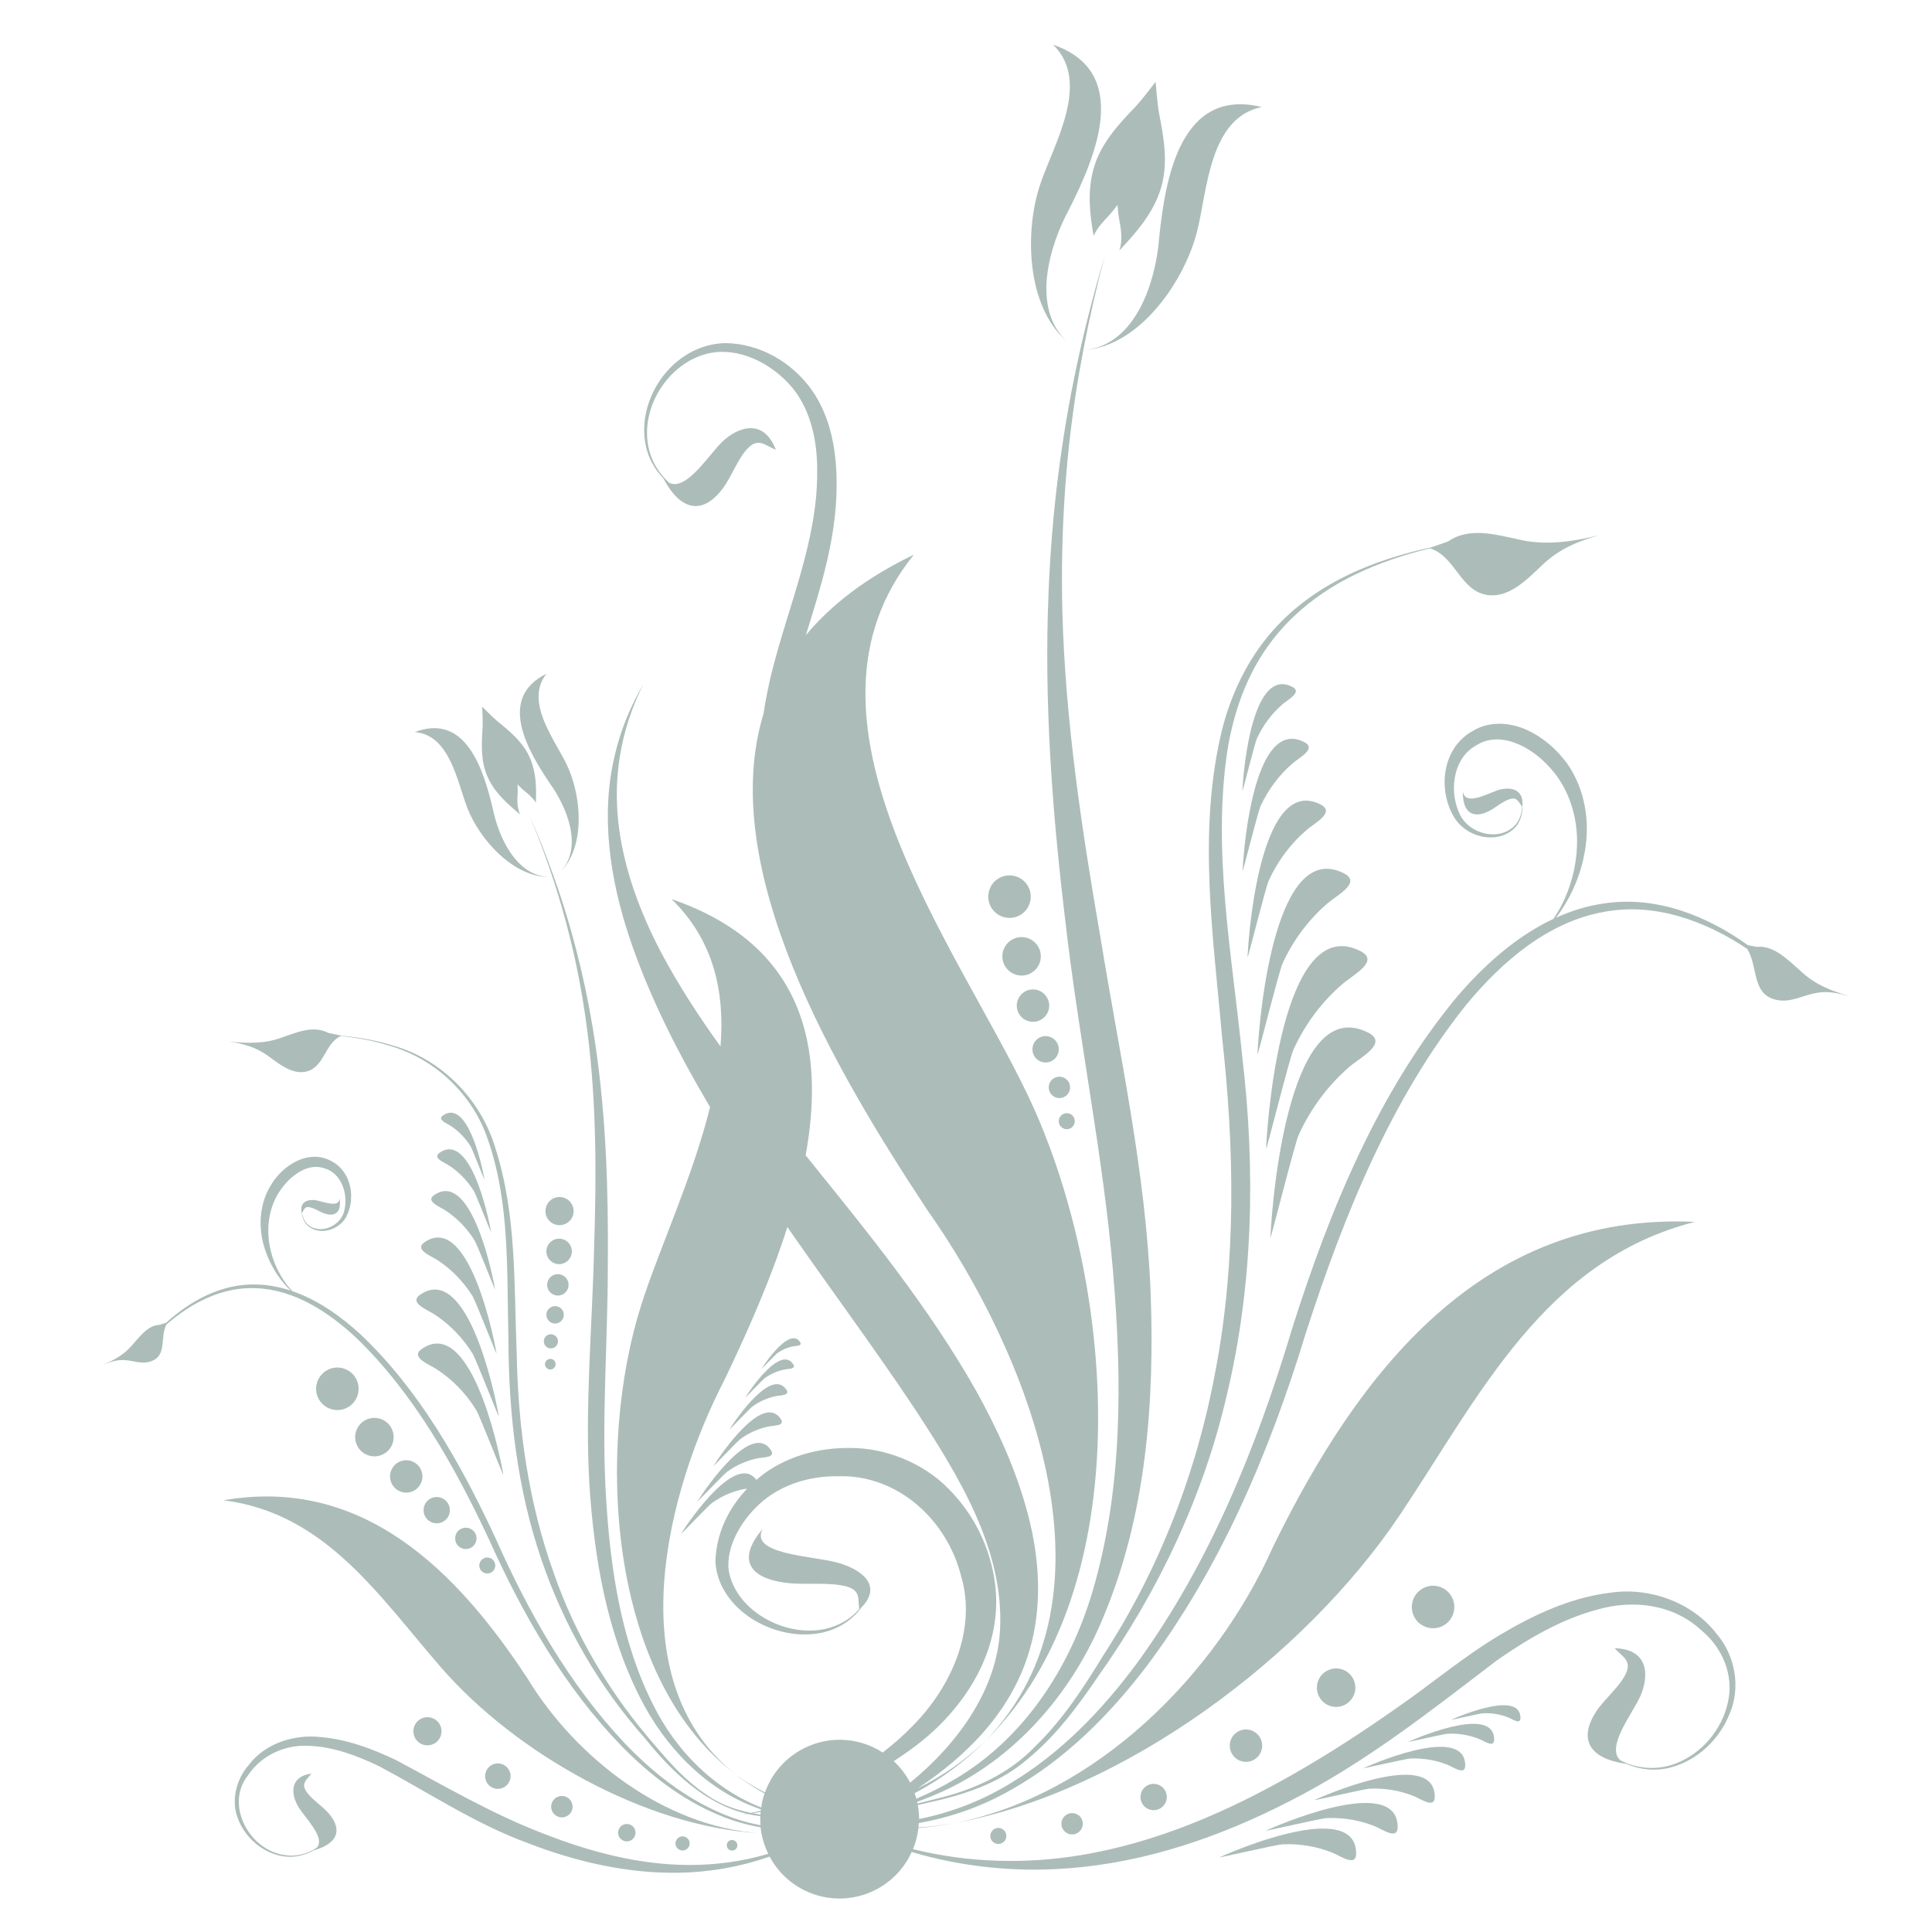 <?xml version="1.0" encoding="utf-8"?>
<!-- Generator: Adobe Illustrator 16.0.3, SVG Export Plug-In . SVG Version: 6.00 Build 0)  -->
<!DOCTYPE svg PUBLIC "-//W3C//DTD SVG 1.1//EN" "http://www.w3.org/Graphics/SVG/1.1/DTD/svg11.dtd">
<svg version="1.1" id="Layer_1" xmlns="http://www.w3.org/2000/svg" xmlns:xlink="http://www.w3.org/1999/xlink" x="0px" y="0px"
	 width="120px" height="120px" viewBox="0 0 120 120" enable-background="new 0 0 120 120" xml:space="preserve">
<g opacity="0.5">
	<path fill="#597A74" d="M86.958,94.082c4.946-7.387,8.946-15.798,18.315-18.19c-13.279-0.612-20.914,9.354-26.212,20.203
		c-3.556,7.964-10.974,15.38-19.738,17.134C69.855,111.293,81.063,102.885,86.958,94.082z"/>
	<path fill="#597A74" d="M63.881,68.114c-4.461-9.412-15.391-23.451-7.117-33.663c-2.951,1.419-5.141,3.109-6.712,5.003
		c0.914-2.942,1.883-5.959,1.911-9.188c0.021-2.055-0.291-4.256-1.537-6.037c-1.245-1.747-3.247-2.9-5.386-2.918
		c-3.22,0.078-5.55,3.432-4.929,6.368c0.155,0.776,0.557,1.472,1.094,2.037c1.066,2.025,2.429,2.276,3.661,0.657
		c0.628-0.821,0.998-2.043,1.728-2.665c0.585-0.481,1.021,0.003,1.594,0.227c-0.772-2.016-2.395-1.392-3.324-0.496
		c-0.86,0.821-2.23,3.082-3.306,2.545c-0.592-0.547-1.039-1.243-1.237-2.02c-0.691-2.73,1.398-5.744,4.063-6.082
		c1.852-0.218,3.716,0.854,4.862,2.237c1.153,1.449,1.536,3.366,1.51,5.245c0.008,4.232-1.766,8.184-2.842,12.47
		c-0.191,0.815-0.364,1.643-0.489,2.485c-2.933,9.636,4.391,22.077,10.186,30.858c6.105,8.645,12.39,23.845,3.617,32.925
		C70.954,98.544,69.211,79.35,63.881,68.114z"/>
	<path fill="#597A74" d="M83.404,61.102c0.65-0.557,2.317-1.408,1.093-2.029c-4.575-2.318-5.711,9.141-5.86,12.294
		c0.055-0.005,1.454-5.633,1.703-6.174C81.071,63.586,82.138,62.182,83.404,61.102z"/>
	<path fill="#597A74" d="M83.846,66.234c0.676-0.57,2.401-1.454,1.132-2.097c-4.74-2.404-5.916,9.473-6.072,12.739
		c0.054-0.006,1.506-5.836,1.763-6.397C81.43,68.813,82.535,67.357,83.846,66.234z"/>
	<path fill="#597A74" d="M82.469,56.094c0.595-0.504,2.12-1.284,1.001-1.852c-4.188-2.124-5.23,8.367-5.368,11.255
		c0.051-0.007,1.332-5.159,1.561-5.656C80.333,58.37,81.311,57.086,82.469,56.094z"/>
	<path fill="#597A74" d="M81.176,51.534c0.499-0.428,1.789-1.087,0.842-1.568c-3.536-1.792-4.418,7.07-4.533,9.511
		c0.041-0.006,1.126-4.358,1.316-4.776C79.369,53.457,80.192,52.37,81.176,51.534z"/>
	<path fill="#597A74" d="M80.291,47.409c0.424-0.362,1.512-0.917,0.711-1.32c-2.987-1.515-3.727,5.965-3.823,8.025
		c0.033-0.002,0.95-3.677,1.111-4.032C78.769,49.034,79.467,48.117,80.291,47.409z"/>
	<path fill="#597A74" d="M79.683,43.723c0.341-0.29,1.218-0.737,0.573-1.066c-2.407-1.222-3.008,4.814-3.089,6.475
		c0.03-0.005,0.771-2.966,0.898-3.252C78.452,45.034,79.013,44.293,79.683,43.723z"/>
	<path fill="#597A74" d="M67.43,21.736c3.43-0.305,6.165-4.332,6.927-7.378c0.637-2.551,0.756-7.04,4.005-7.709
		c-5.018-1.225-5.974,4.376-6.361,8.083C71.807,17.399,70.597,21.372,67.43,21.736z"/>
	<path fill="#597A74" d="M67.926,14.651c0.221-0.493,0.598-0.896,0.962-1.275c0.179-0.188,0.52-0.648,0.525-0.648
		c0,0,0.04,0.57,0.089,0.827c0.12,0.63,0.242,1.296,0.043,1.944c-0.01,0.021-0.018,0.045-0.024,0.066
		c1.052-1.129,2.091-2.288,2.575-3.835c0.483-1.556,0.197-3.154-0.1-4.666c-0.118-0.615-0.217-1.986-0.217-1.986
		c-0.006,0-0.825,1.099-1.258,1.553c-1.066,1.111-2.172,2.3-2.604,3.871C67.531,11.906,67.687,13.286,67.926,14.651z"/>
	<path fill="#597A74" d="M66.453,21.378c-0.081-0.063-0.155-0.137-0.229-0.206C66.295,21.243,66.372,21.312,66.453,21.378z"/>
	<path fill="#597A74" d="M66.224,21.172c-2.163-2.073-1.064-5.888,0.173-8.157c1.679-3.328,3.9-8.555-0.985-10.239
		c2.377,2.321,0.048,6.162-0.795,8.65C63.636,14.311,63.732,18.967,66.224,21.172z"/>
	<circle fill="#597A74" cx="63.453" cy="59.399" r="1.194"/>
	<path fill="#597A74" d="M63.419,56.802c0.612-0.397,0.785-1.216,0.391-1.828c-0.397-0.61-1.213-0.786-1.824-0.392
		c-0.613,0.397-0.786,1.216-0.392,1.828S62.806,57.197,63.419,56.802z"/>
	<path fill="#597A74" d="M63.613,61.617c-0.467,0.301-0.599,0.926-0.296,1.393c0.301,0.466,0.923,0.597,1.392,0.295
		c0.466-0.302,0.601-0.922,0.295-1.389C64.706,61.449,64.081,61.315,63.613,61.617z"/>
	<path fill="#597A74" d="M64.5,64.487c-0.38,0.245-0.487,0.753-0.242,1.133c0.245,0.379,0.753,0.486,1.129,0.242
		c0.383-0.245,0.49-0.754,0.245-1.133C65.387,64.353,64.879,64.242,64.5,64.487z"/>
	<path fill="#597A74" d="M65.441,66.981c-0.309,0.2-0.397,0.612-0.198,0.921c0.2,0.307,0.609,0.396,0.92,0.196
		c0.305-0.2,0.395-0.609,0.197-0.92C66.157,66.871,65.748,66.784,65.441,66.981z"/>
	<circle fill="#597A74" cx="66.259" cy="69.639" r="0.498"/>
	<circle fill="#597A74" cx="23.255" cy="89.262" r="1.195"/>
	<path fill="#597A74" d="M21.635,85.13c-0.624-0.376-1.434-0.177-1.81,0.448c-0.377,0.624-0.18,1.437,0.448,1.813
		c0.621,0.377,1.434,0.177,1.81-0.448C22.459,86.315,22.263,85.506,21.635,85.13z"/>
	<path fill="#597A74" d="M24.711,92.564c0.479,0.287,1.097,0.135,1.383-0.34c0.287-0.476,0.135-1.094-0.343-1.381
		c-0.475-0.289-1.094-0.134-1.38,0.34C24.084,91.659,24.239,92.278,24.711,92.564z"/>
	<circle fill="#597A74" cx="27.125" cy="93.799" r="0.816"/>
	<path fill="#597A74" d="M29.502,95.896c0.191-0.317,0.09-0.724-0.227-0.915c-0.311-0.188-0.724-0.086-0.911,0.228
		c-0.188,0.313-0.087,0.723,0.224,0.911C28.905,96.311,29.312,96.209,29.502,95.896z"/>
	<circle fill="#597A74" cx="30.266" cy="97.236" r="0.497"/>
	<path fill="#597A74" d="M82.34,103.822c-0.556,0.358-0.711,1.099-0.352,1.651c0.358,0.557,1.096,0.714,1.648,0.353
		c0.557-0.355,0.714-1.097,0.355-1.652C83.634,103.621,82.896,103.463,82.34,103.822z"/>
	<path fill="#597A74" d="M88.297,98.705c-0.616,0.395-0.789,1.213-0.395,1.826c0.397,0.611,1.213,0.785,1.828,0.391
		c0.609-0.397,0.788-1.213,0.388-1.828C89.724,98.484,88.906,98.308,88.297,98.705z"/>
	<path fill="#597A74" d="M76.842,107.582c-0.466,0.303-0.601,0.924-0.295,1.39c0.298,0.469,0.922,0.6,1.389,0.299
		c0.466-0.303,0.6-0.923,0.298-1.389C77.933,107.412,77.311,107.281,76.842,107.582z"/>
	<path fill="#597A74" d="M71.211,110.928c-0.379,0.245-0.489,0.753-0.241,1.132c0.244,0.38,0.749,0.487,1.132,0.242
		c0.376-0.245,0.484-0.752,0.238-1.132C72.096,110.794,71.588,110.684,71.211,110.928z"/>
	<path fill="#597A74" d="M66.229,112.72c-0.309,0.197-0.395,0.61-0.197,0.917c0.199,0.308,0.609,0.397,0.92,0.197
		c0.304-0.2,0.395-0.609,0.196-0.92C66.949,112.609,66.537,112.521,66.229,112.72z"/>
	<circle fill="#597A74" cx="62.007" cy="114.034" r="0.498"/>
	<path fill="#597A74" d="M78.618,113.708c0.021,0.027,3.418-0.765,3.776-0.782c1.063-0.048,2.105,0.141,3.034,0.52
		c0.472,0.198,1.386,0.858,1.383,0.03C86.797,110.391,80.351,112.923,78.618,113.708z"/>
	<path fill="#597A74" d="M75.742,115.363c0.021,0.03,3.54-0.792,3.91-0.81c1.103-0.051,2.186,0.144,3.146,0.537
		c0.492,0.204,1.437,0.889,1.434,0.03C84.217,111.925,77.538,114.551,75.742,115.363z"/>
	<path fill="#597A74" d="M81.618,111.813c0.018,0.026,3.126-0.7,3.452-0.715c0.975-0.044,1.93,0.126,2.778,0.476
		c0.436,0.179,1.271,0.782,1.267,0.027C89.103,108.774,83.2,111.095,81.618,111.813z"/>
	<path fill="#597A74" d="M84.67,109.831c0.018,0.022,2.646-0.591,2.922-0.606c0.82-0.035,1.63,0.107,2.348,0.404
		c0.364,0.151,1.072,0.66,1.068,0.021C90.997,107.263,86.012,109.225,84.67,109.831z"/>
	<path fill="#597A74" d="M87.46,108.195c0.012,0.018,2.229-0.499,2.462-0.509c0.695-0.033,1.376,0.091,1.982,0.338
		c0.311,0.128,0.905,0.559,0.901,0.019C92.801,106.03,88.59,107.684,87.46,108.195z"/>
	<path fill="#597A74" d="M90.124,106.823c0.012,0.016,1.798-0.4,1.989-0.408c0.56-0.027,1.109,0.071,1.596,0.271
		c0.25,0.105,0.734,0.452,0.729,0.016C94.431,105.076,91.038,106.412,90.124,106.823z"/>
	<path fill="#597A74" d="M111.771,60.249c-0.689-0.611-1.634-1.56-2.641-1.437l-0.564-0.104c-2.515-1.804-5.657-3.094-8.957-2.592
		c-1.037,0.149-2.029,0.462-2.967,0.887c0.102-0.134,0.203-0.269,0.299-0.409c0.732-1.09,1.26-2.335,1.487-3.659
		c0.341-1.84,0.048-3.892-1.099-5.523c-0.64-0.869-1.47-1.604-2.482-2.067c-0.989-0.462-2.298-0.588-3.319,0.027
		c-2,1.061-2.209,3.704-1.238,5.338c0.726,1.278,2.596,1.756,3.7,0.803c0.415-0.364,0.592-0.926,0.573-1.451
		c0-0.012-0.003-0.027-0.003-0.039c0.08-1.045-0.791-1.15-1.431-0.971c-0.681,0.191-2.127,1.07-2.27,0.096
		c-0.023,1.249,0.55,1.723,1.541,1.27c0.496-0.228,0.974-0.702,1.467-0.81c0.382-0.075,0.469,0.239,0.672,0.484
		c0,0.024,0,0.044-0.003,0.063c-0.015,0.445-0.2,0.878-0.511,1.18c-0.968,0.902-2.61,0.463-3.244-0.556
		c-0.849-1.466-0.556-3.644,0.845-4.441c1.509-1.021,3.478,0.018,4.675,1.376c1.147,1.264,1.715,3.05,1.649,4.845
		c-0.051,1.318-0.406,2.644-1.046,3.835c-0.131,0.23-0.269,0.458-0.418,0.678c-2.336,1.099-4.363,2.926-6.045,4.907
		c-4.785,5.797-7.809,13.031-10.191,20.56c-2.229,7.445-5.145,14.555-9.535,20.633c-2.204,3.005-4.832,5.74-8.034,7.641
		c-1.717,1.042-3.62,1.774-5.594,2.168c0-0.296-0.03-0.586-0.081-0.869c0.221-0.048,0.441-0.099,0.66-0.149
		c2.2-0.478,4.45-1.203,6.191-2.733c1.774-1.457,3.139-3.324,4.412-5.196c3.67-5.188,6.467-11.082,7.918-17.33
		c1.654-6.86,1.798-14.048,0.979-21.004c-0.636-6.41-1.888-12.823-0.92-19.152c0.382-2.294,1.159-4.552,2.533-6.449
		c1.354-1.902,3.264-3.381,5.383-4.409c1.48-0.714,3.052-1.243,4.656-1.631c1.562,0.478,1.878,2.625,3.536,2.894
		c1.329,0.215,2.446-0.908,3.384-1.807c1.088-1.046,2.234-1.521,3.608-1.906c-1.723,0.421-3.429,0.663-5.074,0.254
		c-1.306-0.266-2.993-0.792-4.328,0.137c-0.347,0.12-0.693,0.242-1.039,0.364c-1.476,0.32-2.934,0.744-4.331,1.335
		c-2.091,0.878-4.057,2.157-5.567,3.896c-1.516,1.732-2.537,3.871-3.102,6.093c-1.537,6.318-0.546,12.796-0.003,19.072
		c0.771,6.923,0.894,13.886-0.397,20.708c-1.152,6.284-3.482,12.35-6.995,17.747c-1.228,2.014-2.526,3.996-4.217,5.631
		c-1.637,1.715-3.845,2.706-6.142,3.25c-0.388,0.102-0.776,0.196-1.165,0.29c-0.005-0.033-0.018-0.066-0.024-0.099
		c0.677-0.252,1.345-0.526,1.996-0.84c4.364-2.145,7.724-6.123,9.576-10.646c2.671-6.359,3.184-13.359,2.934-20.135
		c-0.299-7.523-1.937-14.794-3.113-22.049c-1.161-6.703-2.183-13.423-2.368-20.218c-0.131-4.982,0.2-9.985,1.049-14.917
		c0.331-1.914,0.734-3.817,1.197-5.708c0.176-0.681,0.418-1.63,0.415-1.61c-0.057,0.207-0.358,1.23-0.556,1.933
		c-0.43,1.588-0.833,3.184-1.174,4.794c-1.013,4.698-1.604,9.489-1.792,14.307c-0.284,6.75,0.224,13.521,1.024,20.215
		c0.834,7.377,2.359,14.638,2.979,21.894c0.567,6.688,0.624,13.533-1.288,19.968c-1.395,4.674-4.227,9.076-8.554,11.615
		c-0.759,0.454-1.554,0.851-2.372,1.201c-0.032-0.116-0.065-0.23-0.107-0.344c1.696-0.891,3.256-2.073,4.418-3.273
		c-1.252,1.227-2.686,2.21-4.23,2.975c3.003-1.986,5.816-4.74,6.939-8.545c0.83-2.77,0.63-5.78-0.093-8.492
		c-0.72-2.739-1.891-5.271-3.212-7.658c-2.968-5.239-6.689-9.783-10.316-14.287c-0.092-0.112-0.186-0.227-0.274-0.341
		c1.225-6.737-0.122-13.09-8.333-15.914c2.629,2.557,3.321,5.762,3.044,9.153c-1.345-1.861-2.593-3.782-3.672-5.804
		c-1.786-3.396-3.047-7.208-2.714-11.118c0.128-1.505,0.492-3.002,1.068-4.415c0.206-0.514,0.547-1.204,0.541-1.192
		c-0.081,0.146-0.502,0.878-0.735,1.407c-0.555,1.174-0.952,2.425-1.2,3.713c-0.723,3.781,0.003,7.73,1.297,11.342
		c1.235,3.453,2.914,6.705,4.767,9.836c-1.088,4.396-3.175,8.822-4.287,12.329c-2.754,8.688-2.171,22.88,5.738,29.009
		c-7.175-5.86-4.113-17.532-0.556-24.396c1.356-2.829,2.835-6.123,3.907-9.493c2.626,3.79,5.353,7.45,7.831,11.169
		c2.832,4.295,5.644,8.885,5.377,13.858c-0.186,3.644-2.558,7.011-5.562,9.466c-0.007,0.006-0.012,0.009-0.021,0.015
		c-0.26-0.499-0.607-0.949-1.019-1.335c0.469-0.302,0.931-0.618,1.379-0.962c2.928-2.204,5.461-5.902,4.911-10.087
		c-0.289-2.205-1.303-4.286-2.895-5.875c-1.553-1.595-3.904-2.527-6.057-2.527c-2.017-0.035-4.104,0.535-5.685,1.825
		c-0.063,0.052-0.12,0.103-0.18,0.156c-1.23-1.658-3.99,2.252-4.698,3.372c0.021,0.008,1.718-1.777,1.924-1.925
		c0.605-0.441,1.296-0.737,1.992-0.872c0.06-0.008,0.131-0.018,0.202-0.025c-1.148,1.208-1.91,2.756-1.967,4.474
		c0.044,1.553,1.065,2.829,2.229,3.581c1.189,0.762,2.621,1.133,4.004,0.952c1.072-0.13,2.091-0.675,2.748-1.514
		c0.029-0.039,0.062-0.084,0.095-0.126c1.398-1.445-0.173-2.445-1.618-2.808c-1.551-0.388-5.4-0.51-4.511-2.075
		c-1.547,1.801-1.003,3.056,1.458,3.363c1.229,0.151,2.724-0.078,3.808,0.248c0.84,0.266,0.618,0.82,0.72,1.38
		c-0.038,0.044-0.076,0.087-0.119,0.125c-0.604,0.651-1.445,1.04-2.306,1.168c-2.5,0.346-5.305-1.347-5.688-3.719
		c-0.17-1.57,0.92-3.285,2.145-4.298c1.291-1.066,2.963-1.538,4.605-1.526c3.734-0.132,6.811,2.694,7.695,6.221
		c0.947,3.206-0.515,6.77-3.029,9.302c-0.567,0.589-1.194,1.133-1.849,1.638c-0.367-0.236-0.771-0.434-1.21-0.568
		c-2.532-0.789-5.215,0.573-6.099,3.047c-0.688-0.341-1.348-0.746-1.966-1.228c0.562,0.46,1.225,0.901,1.941,1.291
		c-0.011,0.044-0.033,0.086-0.048,0.133c-0.077,0.246-0.125,0.491-0.161,0.738c-0.003-0.003-0.006-0.003-0.006-0.003
		c-2.96-1.158-5.287-3.542-6.686-6.335c-1.994-3.931-2.661-8.379-2.938-12.757c-0.31-4.839,0.102-9.723,0.102-14.63
		c0.037-4.525-0.102-9.074-0.758-13.561c-0.481-3.291-1.243-6.538-2.304-9.684c-0.415-1.221-0.869-2.428-1.361-3.617
		c-0.183-0.43-0.439-1.024-0.434-1.012c0.054,0.131,0.319,0.786,0.496,1.233c0.389,1.019,0.758,2.04,1.087,3.077
		c0.968,3.022,1.646,6.129,2.028,9.271c0.547,4.403,0.541,8.845,0.392,13.274c-0.107,4.878-0.58,9.764-0.288,14.708
		c0.293,4.528,1.07,9.137,3.155,13.234c1.511,2.98,3.969,5.597,7.12,6.78c0.126,0.051,0.251,0.095,0.377,0.141
		c-0.006,0.026-0.013,0.054-0.013,0.081c-0.083,0.018-0.167,0.041-0.25,0.062c-0.126,0.027-0.239,0.054-0.347,0.075
		c-0.974-0.2-1.918-0.528-2.73-1.104c-1.254-0.819-2.27-1.938-3.231-3.08c-2.764-3.16-4.943-6.798-6.311-10.753
		c-1.554-4.334-2.195-8.934-2.286-13.54c-0.176-4.234,0.01-8.602-1.302-12.736c-0.882-3.059-3.34-5.594-6.392-6.451
		c-1.04-0.326-2.115-0.505-3.196-0.612h0.003c-0.269-0.057-0.535-0.113-0.808-0.17c-0.952-0.499-2.016-0.013-2.852,0.269
		c-1.046,0.409-2.187,0.392-3.352,0.261c0.933,0.137,1.727,0.354,2.527,0.949c0.69,0.514,1.518,1.155,2.371,0.902
		c1.07-0.317,1.096-1.754,2.086-2.195c0.967,0.122,1.935,0.268,2.86,0.567c2.915,0.775,5.312,3.031,6.261,5.862
		c1.384,3.961,1.172,8.244,1.279,12.424c0.014,4.623,0.546,9.321,2.068,13.724c1.384,4.068,3.57,7.858,6.414,11.052
		c1.637,2.04,3.73,4.081,6.337,4.687c-0.196,0.039-0.311,0.06-0.283,0.057c0.026-0.006,0.153-0.021,0.332-0.045
		c0.254,0.058,0.514,0.104,0.776,0.132c-0.006,0.191-0.006,0.379,0.013,0.564c-0.86-0.161-1.703-0.419-2.504-0.771
		c-2.27-0.977-4.238-2.551-5.947-4.338c-3.413-3.622-5.935-8.049-8.025-12.756c-2.198-4.735-4.776-9.227-8.375-12.629
		c-1.23-1.129-2.658-2.139-4.227-2.677c-0.128-0.14-0.254-0.28-0.367-0.433c-0.509-0.69-0.866-1.481-1.024-2.306
		c-0.233-1.146-0.075-2.356,0.505-3.31c0.615-1.016,1.763-1.96,2.861-1.586c1.063,0.283,1.553,1.633,1.222,2.738
		c-0.236,0.795-1.291,1.335-2.078,0.879c-0.29-0.174-0.464-0.496-0.518-0.831c0.113-0.179,0.144-0.392,0.4-0.373
		c0.334,0.029,0.688,0.302,1.029,0.409c0.69,0.212,1.025-0.146,0.906-0.962c-0.013,0.651-1.034,0.194-1.5,0.126
		c-0.436-0.066-1.006,0.077-0.854,0.772c0.003,0.024,0.006,0.049,0.006,0.069c0.035,0.296,0.179,0.582,0.412,0.78
		c0.723,0.582,1.872,0.232,2.336-0.564c0.585-1.103,0.395-2.767-0.879-3.469c-1.464-0.826-3.085,0.29-3.764,1.437
		c-0.722,1.133-0.813,2.542-0.478,3.755c0.251,0.896,0.693,1.721,1.281,2.413c0.128,0.146,0.26,0.288,0.4,0.421
		c-0.685-0.224-1.396-0.361-2.124-0.379c-2.171-0.063-4.109,1.01-5.611,2.378l-0.416,0.131c-0.669,0.004-1.209,0.705-1.612,1.163
		c-0.532,0.66-1.133,0.988-1.912,1.328c0.532-0.209,0.917-0.357,1.487-0.293c0.439,0.043,0.938,0.23,1.416,0.096
		c1.156-0.322,0.621-1.528,1.058-2.317c1.532-1.341,3.471-2.359,5.582-2.255c2.356,0.093,4.483,1.466,6.229,3.105
		c3.5,3.382,6.048,7.851,8.243,12.545c2.118,4.723,4.707,9.164,8.199,12.775c1.747,1.783,3.761,3.349,6.072,4.305
		c0.824,0.353,1.69,0.604,2.574,0.752c0.013,0.126,0.036,0.245,0.054,0.367c-0.048-0.003-0.092,0-0.14-0.003
		c0.048,0.003,0.096,0.003,0.14,0.007c0.084,0.444,0.228,0.875,0.425,1.277c-1.613,0.476-3.291,0.705-4.961,0.694
		c-3.098-0.016-6.129-0.819-9-1.948c-3.199-1.222-6.1-2.938-9.194-4.585c-1.454-0.689-3.004-1.272-4.656-1.413
		c-1.628-0.182-3.452,0.387-4.459,1.739c-0.795,0.902-1.126,2.278-0.64,3.405c0.448,1.116,1.452,1.979,2.61,2.231
		c0.705,0.155,1.452,0.021,2.062-0.338c1.464-0.397,1.822-1.243,0.956-2.273c-0.442-0.523-1.177-0.938-1.477-1.496
		c-0.227-0.451,0.15-0.66,0.377-1.001c-1.413,0.209-1.242,1.347-0.8,2.075c0.412,0.679,1.678,1.897,1.158,2.514
		c-0.58,0.405-1.309,0.591-2.001,0.477c-2.234-0.298-3.728-3.15-2.3-4.939c0.848-1.288,2.354-1.948,3.851-1.847
		c1.502,0.069,2.965,0.619,4.34,1.284c2.95,1.569,5.926,3.556,9.19,4.753c2.995,1.159,6.203,1.908,9.43,1.843
		c1.912-0.033,3.805-0.373,5.598-1.001c0.591,1.103,1.595,1.98,2.879,2.381c2.401,0.746,4.934-0.436,5.947-2.667
		c3.127,0.929,6.442,1.271,9.722,1.012c4.785-0.354,9.425-1.949,13.674-4.13c4.705-2.366,8.907-5.7,12.964-8.794
		c1.93-1.344,3.99-2.548,6.23-3.145c2.207-0.637,4.708-0.335,6.434,1.271c1.323,1.069,2.067,2.812,1.667,4.504
		c-0.361,1.665-1.602,3.158-3.227,3.782c-1.099,0.433-2.377,0.358-3.438-0.186c-0.952-0.809,0.747-2.906,1.236-4.008
		c0.522-1.181,0.565-2.916-1.598-2.96c0.406,0.465,1.01,0.711,0.755,1.425c-0.337,0.896-1.358,1.66-1.92,2.526
		c-1.104,1.712-0.4,2.912,1.876,3.226c0.86,0.374,1.84,0.47,2.754,0.228c1.67-0.433,3.047-1.747,3.68-3.354
		c0.687-1.613,0.347-3.608-0.821-4.953c-1.502-1.956-4.179-2.92-6.628-2.544c-2.461,0.302-4.707,1.367-6.774,2.587
		c-2.297,1.368-4.289,3.064-6.4,4.521c-2.111,1.487-4.269,2.896-6.503,4.167c-4.113,2.348-8.521,4.253-13.214,5.027
		c-3.426,0.563-6.983,0.466-10.392-0.38c0.054-0.132,0.104-0.264,0.146-0.399c0.096-0.303,0.155-0.606,0.191-0.912
		c0.765-0.06,1.526-0.167,2.27-0.315c-0.749,0.137-1.505,0.232-2.264,0.28c0.007-0.094,0.012-0.183,0.015-0.275
		c2.035-0.352,4.006-1.06,5.798-2.097c3.298-1.866,6.033-4.597,8.327-7.604c4.573-6.078,7.635-13.238,9.917-20.727
		c2.397-7.442,5.352-14.61,9.916-20.335c2.285-2.783,5.179-5.238,8.656-5.839c3.14-0.576,6.26,0.58,8.835,2.3
		c0.729,1.112,0.222,2.945,1.98,3.202c0.735,0.108,1.448-0.269,2.1-0.411c0.842-0.209,1.452-0.061,2.288,0.151
		C113.654,61.516,112.69,61.133,111.771,60.249z M46.761,112.625c0.138-0.021,0.286-0.046,0.441-0.075
		c0.019,0,0.03-0.003,0.046-0.006c-0.006,0.057-0.006,0.109-0.01,0.167C47.077,112.684,46.922,112.657,46.761,112.625z"/>
	<path fill="#597A74" d="M32.77,104.261c-4.381-6.682-10.229-12.586-18.895-11.075c6.35,0.785,9.68,5.978,13.546,10.412
		c4.603,5.287,12.667,9.872,19.743,10.263C41.262,113.44,35.772,109.192,32.77,104.261z"/>
	<path fill="#597A74" d="M26.996,81.645c0.924,0.606,1.741,1.437,2.357,2.432c0.205,0.334,1.598,3.913,1.633,3.913
		c-0.361-2.059-2.063-9.487-4.874-7.585C25.355,80.916,26.527,81.337,26.996,81.645z"/>
	<path fill="#597A74" d="M26.217,83.771c-0.78,0.527,0.43,0.965,0.919,1.284c0.957,0.627,1.806,1.487,2.44,2.521
		c0.216,0.347,1.658,4.053,1.694,4.053C30.895,89.497,29.132,81.797,26.217,83.771z"/>
	<path fill="#597A74" d="M27.193,78.281c0.846,0.556,1.593,1.317,2.16,2.228c0.188,0.306,1.46,3.581,1.493,3.581
		c-0.332-1.885-1.891-8.686-4.463-6.943C25.694,77.615,26.761,77.997,27.193,78.281z"/>
	<path fill="#597A74" d="M27.662,75.178c0.714,0.469,1.348,1.11,1.822,1.882c0.162,0.26,1.237,3.025,1.266,3.025
		c-0.28-1.592-1.6-7.338-3.771-5.866C26.396,74.613,27.298,74.938,27.662,75.178z"/>
	<path fill="#597A74" d="M27.896,72.396c0.603,0.395,1.138,0.938,1.541,1.589c0.135,0.219,1.043,2.555,1.066,2.555
		c-0.236-1.345-1.348-6.195-3.184-4.952C26.826,71.922,27.591,72.194,27.896,72.396z"/>
	<path fill="#597A74" d="M29.233,71.206c0.107,0.176,0.839,2.061,0.86,2.061c-0.191-1.085-1.091-4.994-2.568-3.994
		c-0.397,0.269,0.217,0.49,0.466,0.654C28.475,70.243,28.905,70.682,29.233,71.206z"/>
	<path fill="#597A74" d="M29.033,50.201c0.756,1.936,2.889,4.349,5.165,4.266c-2.109,0.024-3.235-2.485-3.585-4.218
		c-0.567-2.401-1.661-6-4.854-4.776C27.949,45.641,28.403,48.579,29.033,50.201z"/>
	<path fill="#597A74" d="M30.3,48.284c0.445,0.977,1.225,1.652,2.011,2.306c-0.007-0.015-0.013-0.027-0.018-0.042
		c-0.189-0.409-0.168-0.857-0.139-1.278c0.012-0.173-0.009-0.553-0.009-0.553s0.263,0.272,0.397,0.382
		c0.272,0.218,0.55,0.451,0.741,0.756c0.038-0.914,0.026-1.837-0.344-2.724c-0.415-0.998-1.24-1.685-2.034-2.324
		c-0.322-0.262-0.95-0.917-0.956-0.914c0,0,0.051,0.908,0.023,1.32C29.909,46.232,29.849,47.304,30.3,48.284z"/>
	<path fill="#597A74" d="M34.81,54.15c1.61-1.616,1.287-4.818,0.377-6.688c-0.762-1.565-2.613-3.895-1.245-5.615
		c-3.071,1.514-1.172,4.761,0.209,6.807C35.184,50.088,36.259,52.618,34.81,54.15z"/>
	<circle fill="#597A74" cx="34.728" cy="77.727" r="0.791"/>
	<path fill="#597A74" d="M35.082,74.413c-0.448-0.183-0.955,0.036-1.138,0.481c-0.183,0.448,0.032,0.958,0.48,1.141
		c0.448,0.179,0.956-0.036,1.142-0.483C35.745,75.104,35.53,74.596,35.082,74.413z"/>
	<path fill="#597A74" d="M35.267,80.056c0.138-0.341-0.026-0.729-0.367-0.866c-0.344-0.141-0.729,0.023-0.869,0.367
		c-0.138,0.341,0.03,0.729,0.37,0.865C34.741,80.56,35.129,80.396,35.267,80.056z"/>
	<path fill="#597A74" d="M34.98,81.868c0.113-0.274-0.021-0.591-0.299-0.702c-0.274-0.113-0.592,0.021-0.705,0.296
		c-0.111,0.277,0.023,0.595,0.299,0.705C34.553,82.281,34.866,82.146,34.98,81.868z"/>
	<path fill="#597A74" d="M34.625,83.476c0.093-0.225-0.019-0.481-0.242-0.57c-0.228-0.094-0.484,0.018-0.573,0.241
		c-0.09,0.225,0.018,0.481,0.242,0.574C34.275,83.81,34.532,83.702,34.625,83.476z"/>
	<path fill="#597A74" d="M33.875,84.61c-0.068,0.167,0.013,0.358,0.179,0.427c0.171,0.069,0.364-0.012,0.431-0.182
		c0.068-0.167-0.012-0.358-0.179-0.428C34.135,84.359,33.941,84.44,33.875,84.61z"/>
	<circle fill="#597A74" cx="30.922" cy="110.32" r="0.79"/>
	<circle fill="#597A74" cx="26.55" cy="107.532" r="0.874"/>
	<circle fill="#597A74" cx="34.899" cy="112.216" r="0.666"/>
	<path fill="#597A74" d="M39.419,114.067c0.131-0.272,0.018-0.595-0.251-0.724c-0.272-0.128-0.594-0.014-0.723,0.254
		c-0.131,0.27-0.019,0.592,0.251,0.721C38.965,114.449,39.29,114.336,39.419,114.067z"/>
	<path fill="#597A74" d="M42.793,114.688c0.103-0.219,0.013-0.481-0.209-0.586c-0.214-0.104-0.479-0.011-0.584,0.206
		c-0.105,0.219-0.013,0.481,0.205,0.586C42.424,114.999,42.687,114.909,42.793,114.688z"/>
	<path fill="#597A74" d="M45.766,114.757c0.078-0.165,0.01-0.361-0.155-0.438c-0.164-0.081-0.361-0.01-0.438,0.151
		c-0.078,0.165-0.013,0.361,0.155,0.442C45.488,114.989,45.686,114.922,45.766,114.757z"/>
	<path fill="#597A74" d="M45.166,91.412c0.585-0.425,1.248-0.708,1.921-0.84c0.343-0.066,1.107-0.033,0.797-0.502
		c-1.159-1.753-3.884,2.104-4.576,3.199C43.328,93.278,44.969,91.555,45.166,91.412z"/>
	<path fill="#597A74" d="M46.005,89.368c0.537-0.391,1.144-0.65,1.76-0.771c0.313-0.06,1.015-0.03,0.731-0.46
		c-1.066-1.604-3.557,1.927-4.19,2.931C44.323,91.077,45.822,89.497,46.005,89.368z"/>
	<path fill="#597A74" d="M46.736,87.358c0.455-0.329,0.968-0.547,1.487-0.648c0.267-0.051,0.86-0.027,0.622-0.389
		c-0.902-1.355-3.009,1.628-3.543,2.474C45.317,88.804,46.588,87.469,46.736,87.358z"/>
	<path fill="#597A74" d="M47.489,85.607c0.383-0.277,0.818-0.463,1.254-0.547c0.228-0.044,0.727-0.021,0.523-0.328
		c-0.759-1.144-2.536,1.374-2.989,2.088C46.292,86.827,47.361,85.704,47.489,85.607z"/>
	<path fill="#597A74" d="M48.26,84.063c0.311-0.224,0.658-0.373,1.013-0.442c0.183-0.032,0.586-0.015,0.421-0.263
		c-0.612-0.922-2.046,1.108-2.41,1.685C47.293,85.047,48.159,84.141,48.26,84.063z"/>
</g>
</svg>
